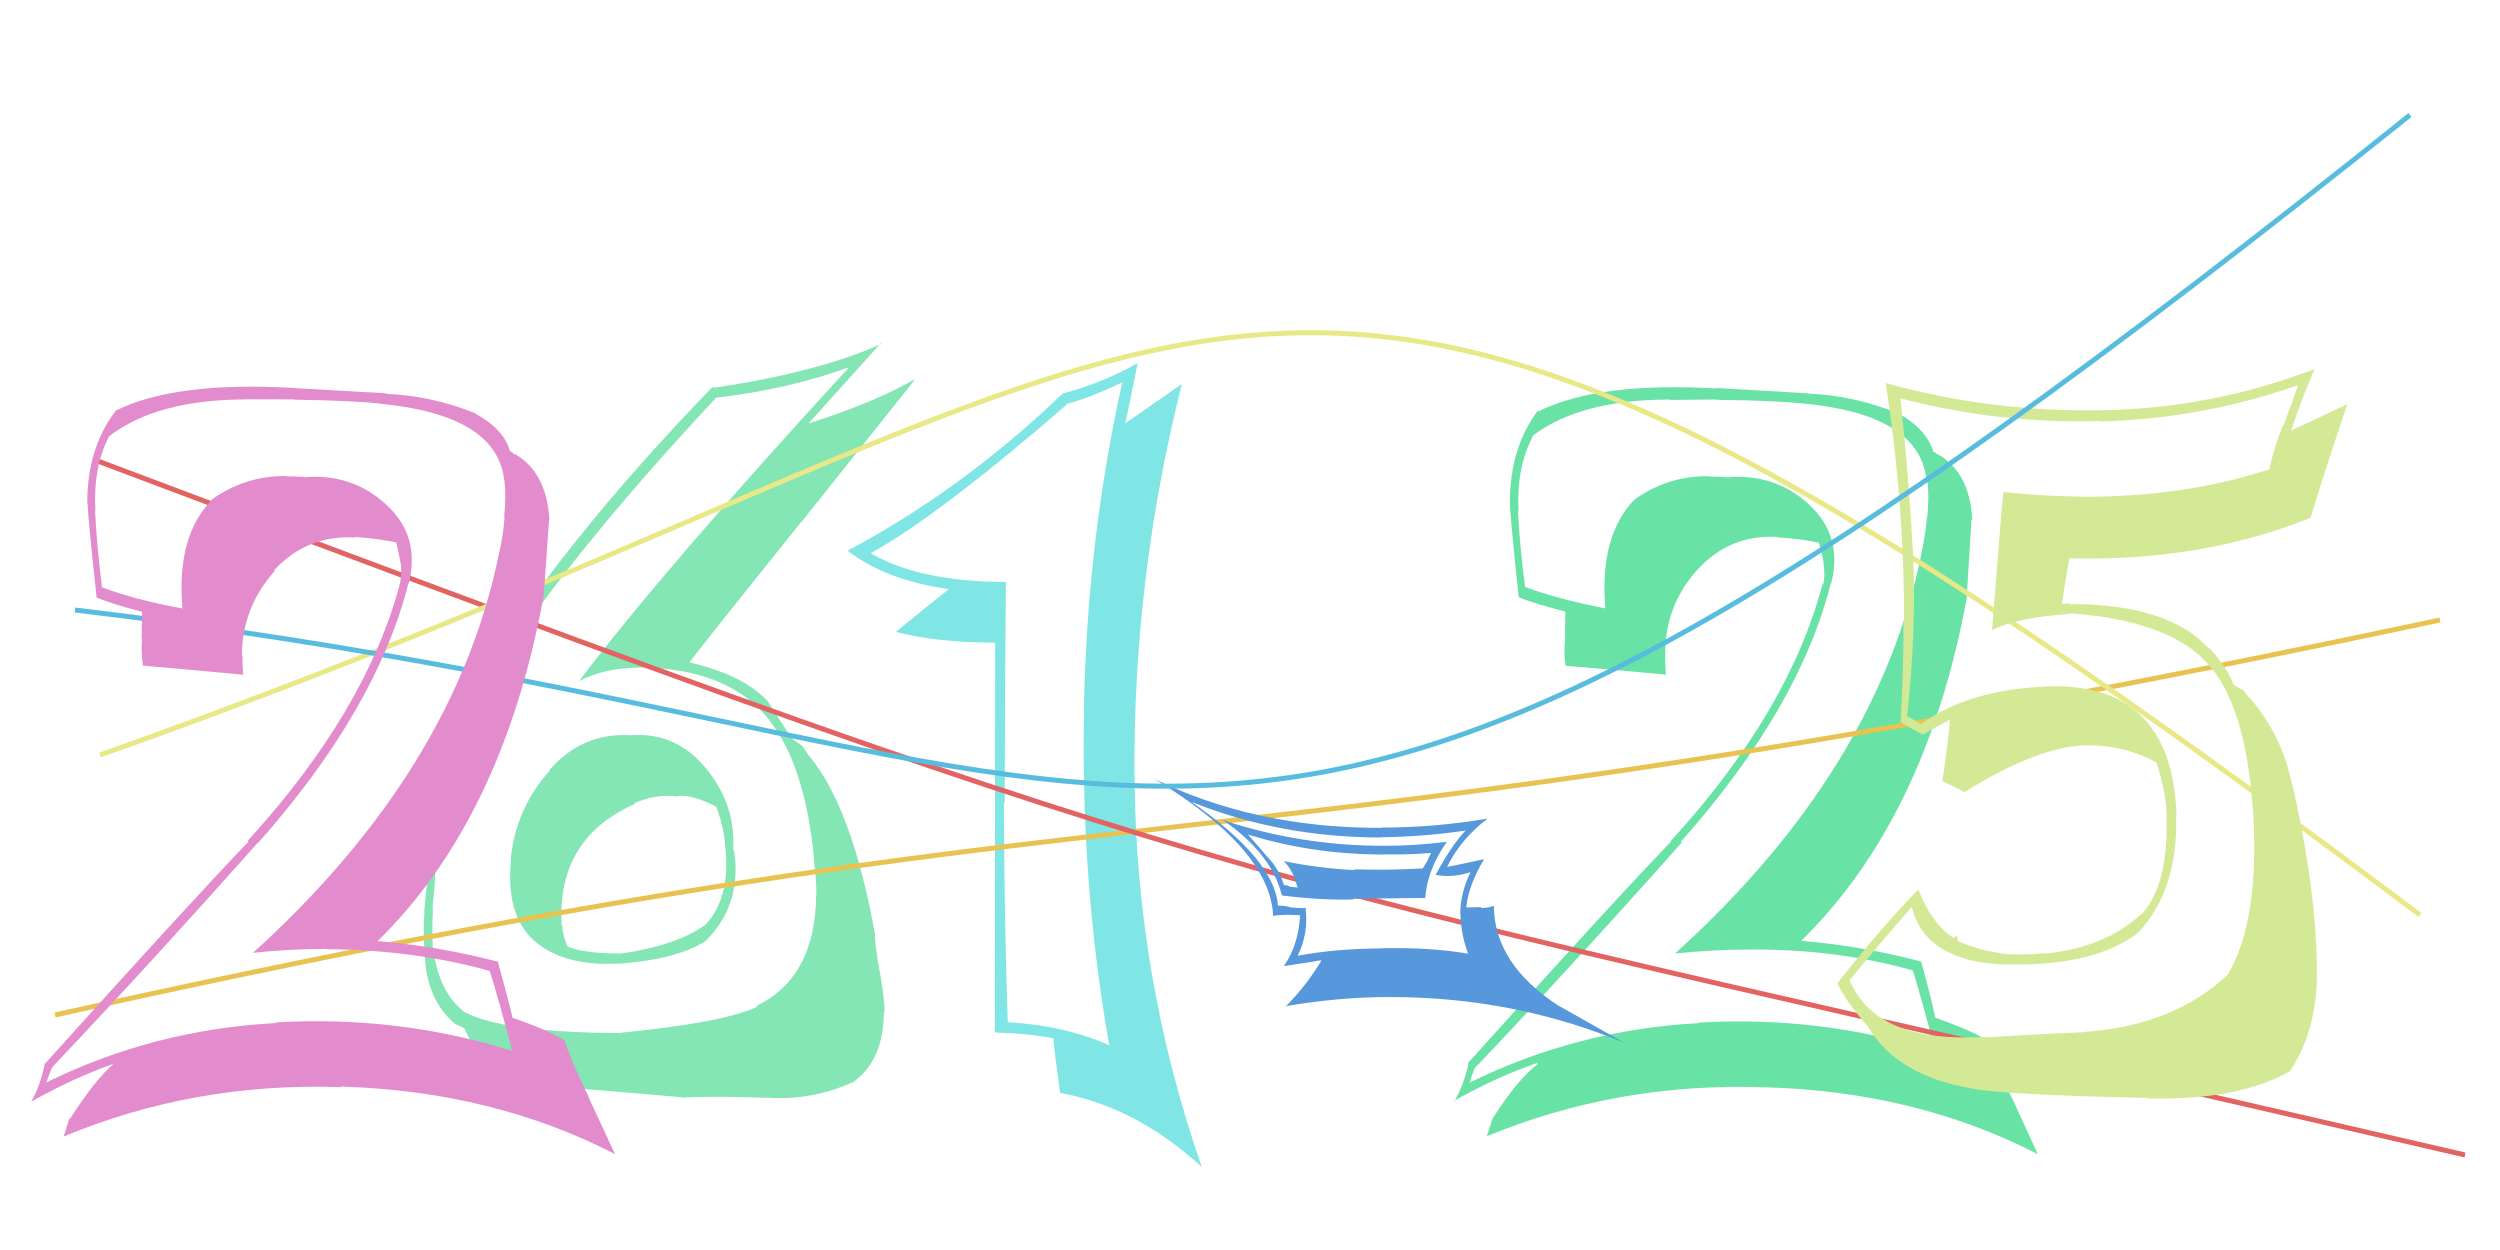 <svg xmlns="http://www.w3.org/2000/svg" width="500" height="250" viewBox="0,0,500,250"><path fill="#7fe5e5" d="M201.05 116.40L201.06 116.40L201.04 116.39Q183.87 116.34 174.08 110.63L174.22 110.77L174.10 110.65Q187.55 103.30 213.65 80.66L213.80 80.81L213.66 80.67Q217.60 79.71 224.53 76.45L224.62 76.53L224.47 76.39Q217.38 108.25 216.77 142.31L216.71 142.25L216.81 142.35Q216.12 176.34 221.83 208.97L221.92 209.05L221.95 209.09Q212.82 205.05 201.40 204.44L201.53 204.57L201.56 204.60Q200.80 182.22 200.80 160.40L200.89 160.49L200.94 160.54Q200.97 138.54 201.17 116.51ZM199.04 128.46L198.97 206.49L198.97 206.50Q205.67 206.67 210.77 207.69L210.73 207.66L210.65 207.57Q210.99 211.18 212.01 218.52L212.04 218.54L212.10 218.60Q227.33 221.40 240.38 233.43L240.51 233.55L240.35 233.40Q227.13 195.29 226.92 155.32L227.06 155.46L226.89 155.29Q226.61 115.44 236.40 76.69L236.42 76.71L236.45 76.75Q233.46 78.85 224.89 84.77L225.04 84.91L225.03 84.90Q225.92 80.69 227.55 72.53L227.60 72.59L227.60 72.59Q220.43 76.63 212.68 78.67L212.68 78.67L212.62 78.61Q192.56 97.91 169.51 110.14L169.48 110.11L169.40 110.04Q176.97 115.98 189.62 117.81L189.61 117.81L189.71 117.90Q186.13 120.65 179.20 126.36L179.30 126.46L179.24 126.40Q187.27 128.52 199.10 128.52L198.96 128.38Z"/><path fill="#84e5b5" d="M126.28 147.03L126.25 147.00L126.32 147.07Q116.47 146.40 109.84 154.05L109.84 154.04L109.94 154.14Q103.16 161.64 102.14 171.84L102.19 171.88L102.21 171.91Q101.07 183.01 106.89 188.21L106.85 188.17L106.72 188.04Q112.61 193.32 123.83 192.71L123.87 192.75L123.85 192.73Q135.10 191.95 141.02 188.28L141.02 188.28L141.02 188.28Q147.11 182.34 147.11 173.98L147.09 173.96L147.11 173.98Q147.15 171.98 146.75 169.94L146.67 169.87L146.63 169.83Q147.16 160.98 141.25 153.74L141.11 153.60L141.13 153.62Q135.26 146.43 126.29 147.04ZM123.94 206.49L123.97 206.51L124.07 206.61Q100.51 206.50 92.96 202.43L93.07 202.54L93.12 202.58Q87.62 198.51 86.60 189.33L86.48 189.22L86.55 189.29Q86.38 185.65 86.59 181.77L86.45 181.63L86.49 181.68Q87.06 176.34 87.06 173.89L87.20 174.02L87.17 174.00Q89.59 158.67 90.41 155.00L90.46 155.06L90.38 154.98Q92.74 144.49 97.23 136.95L97.35 137.06L97.35 137.07Q111.51 113.50 143.32 79.44L143.37 79.48L143.41 79.52Q157.64 77.84 169.47 73.56L169.55 73.64L169.60 73.69Q132.88 113.66 115.75 136.29L115.61 136.16L115.72 136.27Q120.94 133.53 127.87 133.53L127.94 133.60L127.82 133.48Q145.73 133.64 153.89 144.04L153.76 143.91L153.73 143.89Q160.97 152.76 162.81 171.73L162.86 171.78L162.73 171.65Q163.28 175.66 163.28 178.93L163.16 178.81L163.24 178.89Q163.11 195.48 151.28 201.19L151.36 201.28L151.44 201.35Q144.81 204.52 124.01 206.56ZM136.28 219.44L136.23 219.38L136.35 219.51Q143.15 219.17 153.75 219.57L153.79 219.61L153.73 219.55Q162.65 220.11 171.01 216.24L171.01 216.24L170.95 216.17Q176.78 211.81 176.78 202.22L176.81 202.25L176.94 202.38Q176.89 199.68 175.97 194.38L176.00 194.40L175.94 194.34Q174.96 188.98 174.96 186.53L174.97 186.54L174.95 186.52Q170.34 161.32 161.78 151.12L161.71 151.05L161.66 151.01Q161.33 150.47 160.51 149.24L160.47 149.20L158.99 148.12L158.49 147.83L158.48 147.83Q156.73 145.26 153.47 140.16L153.32 140.01L153.32 140.01Q148.43 134.92 137.83 132.47L137.82 132.47L137.86 132.50Q144.46 124.01 160.37 104.23L160.40 104.26L183.01 75.89L182.97 75.85Q174.65 80.58 161.80 84.66L161.83 84.69L161.77 84.62Q166.59 79.25 176.17 68.64L176.32 68.79L176.31 68.78Q163.48 74.51 142.68 77.57L142.65 77.53L142.50 77.39Q111.91 109.00 96.00 135.51L96.00 135.51L96.01 135.52Q87.89 149.02 84.83 182.46L84.92 182.55L84.90 182.53Q84.55 185.66 84.96 190.75L84.94 190.74L84.94 190.73Q85.24 200.00 91.15 204.90L91.29 205.04L91.10 204.85Q93.14 205.67 92.94 205.87L93.07 206.00L92.98 205.91Q95.01 210.79 99.29 213.04L99.35 213.09L99.42 213.16Q107.18 216.85 117.58 217.87L117.51 217.80L117.61 217.89Q117.52 217.81 136.28 219.44ZM134.95 159.17L134.96 159.17L135.06 159.27Q138.15 158.69 143.24 161.34L143.16 161.26L143.29 161.39Q145.06 166.42 145.06 169.89L145.12 169.95L145.12 169.95Q146.03 179.83 140.93 185.14L141.05 185.25L140.87 185.07Q135.31 189.10 124.10 190.73L124.00 190.63L124.07 190.71Q116.28 190.67 113.43 189.24L113.45 189.26L113.52 189.34Q112.47 186.85 112.47 185.22L112.47 185.22L112.35 185.11Q111.28 167.72 126.98 160.78L126.80 160.60L126.86 160.66Q130.94 158.83 135.02 159.24Z"/><path fill="#69e2a5" d="M382.49 194.09L382.61 194.21L382.60 194.20Q384.25 199.52 387.10 210.33L386.93 210.16L387.11 210.34Q364.36 203.09 339.69 204.52L339.70 204.53L339.79 204.62Q315.24 205.97 293.82 216.58L293.85 216.60L293.89 216.65Q295.05 212.91 295.26 213.32L295.30 213.36L295.25 213.32Q315.32 192.19 336.33 168.53L336.33 168.53L336.16 168.36Q359.86 141.68 366.18 116.60L366.17 116.59L366.25 116.68Q368.64 107.23 361.81 100.91L361.82 100.92L361.79 100.89Q355.03 94.65 345.45 95.46L345.36 95.37L345.45 95.46Q343.67 95.31 341.83 95.31L341.76 95.24L341.76 95.24Q333.49 95.13 326.76 100.02L326.77 100.03L326.77 100.03Q319.84 107.38 321.07 121.66L321.23 121.82L321.10 121.69Q311.47 119.81 304.94 117.36L305.06 117.48L305.04 117.46Q304.00 109.89 303.59 102.14L303.68 102.23L303.70 102.25Q303.28 93.47 306.54 87.35L306.49 87.29L306.42 87.22Q316.03 79.91 333.98 79.91L334.06 79.99L343.35 79.90L343.42 79.97Q355.59 80.11 360.69 80.73L360.72 80.75L360.66 80.69Q383.87 82.90 385.30 95.95L385.33 95.98L385.48 96.13Q385.86 99.17 385.46 103.45L385.32 103.31L385.38 103.38Q385.13 106.79 384.31 110.46L384.42 110.57L384.34 110.49Q375.61 153.97 335.03 190.68L335.04 190.69L335.04 190.70Q342.62 189.91 349.96 189.91L349.99 189.94L349.96 189.91Q367.15 189.77 382.45 194.05ZM379.56 82.67L379.49 82.60L379.55 82.65Q370.92 79.13 361.74 78.72L361.69 78.67L343.28 77.59L343.39 77.70Q319.59 76.33 307.76 82.25L307.68 82.17L307.61 82.09Q301.98 89.52 301.98 100.53L302.02 100.57L301.97 100.52Q302.12 104.34 303.75 119.43L303.74 119.42L303.80 119.48Q306.58 120.63 312.90 122.27L313.06 122.42L313.01 127.88L313.04 127.90Q312.70 130.22 313.11 133.08L313.24 133.21L313.20 133.17Q319.84 133.69 333.10 134.91L333.25 135.07L333.20 135.02Q333.03 133.01 333.03 131.18L333.07 131.22L333.05 131.20Q332.89 121.25 339.42 114.01L339.51 114.09L339.43 114.01Q345.97 106.79 355.55 107.40L355.71 107.56L355.64 107.49Q359.74 107.71 363.82 108.53L363.69 108.40L363.76 108.47Q364.35 110.49 364.76 112.73L364.72 112.69L364.70 112.67Q365.06 115.07 364.65 116.91L364.57 116.83L364.51 116.77Q357.82 142.30 334.16 168.20L334.24 168.27L334.24 168.28Q322.72 180.21 293.56 212.64L293.65 212.73L293.70 212.78Q292.66 217.25 290.83 220.31L290.68 220.16L290.72 220.20Q299.22 215.45 307.38 212.60L307.48 212.69L307.57 212.79Q303.61 215.76 298.51 223.71L298.55 223.75L298.50 223.70Q297.93 225.57 297.31 227.41L297.36 227.45L297.21 227.31Q323.46 216.44 352.83 217.46L352.67 217.30L352.82 217.45Q383.19 218.25 407.66 230.89L407.52 230.75L402.33 219.44L402.27 219.38Q398.87 212.31 397.44 208.03L397.47 208.05L397.42 208.00Q393.58 205.80 387.05 203.55L386.94 203.44L387.06 203.56Q386.28 199.72 384.24 192.37L384.07 192.21L384.14 192.28Q372.25 189.16 360.01 188.14L360.11 188.24L360.14 188.26Q385.21 163.77 393.37 119.52L393.34 119.49L394.30 103.93L394.45 104.09Q394.04 94.49 387.51 90.82L387.42 90.73L387.29 90.81L387.22 90.73Q387.08 90.39 386.68 90.39L386.59 90.31L386.70 90.41Q385.35 85.80 379.43 82.54Z"/><path d="M11 203 C235 153,234 178,488 124" stroke="#e9c352" fill="none"/><path d="M19 92 C263 184,235 171,493 231" stroke="#e36262" fill="none"/><path d="M20 151 C263 65,243 2,484 183" stroke="#e8e887" fill="none"/><path fill="#d4e995" d="M397.16 207.47L397.00 207.31L397.06 207.37Q375.35 208.70 370.04 196.26L369.90 196.12L369.88 196.10Q373.97 191.01 382.33 181.42L382.30 181.39L382.38 181.47Q385.08 192.33 401.19 192.94L401.26 193.01L401.13 192.89Q419.32 193.33 428.09 186.19L428.01 186.11L428.02 186.12Q435.64 177.63 435.23 163.15L435.15 163.07L435.31 163.23Q434.47 136.08 408.77 137.30L408.72 137.25L408.80 137.33Q393.61 138.05 384.23 144.78L384.20 144.75L382.46 143.82L381.43 143.20L381.43 143.20Q383.26 126.27 382.65 111.59L382.57 111.51L382.65 111.58Q381.94 97.41 380.10 79.67L380.07 79.64L380.10 79.67Q399.72 84.81 420.12 84.20L420.09 84.17L420.20 84.29Q440.47 83.75 459.64 77.02L459.64 77.02L456.65 85.25L456.55 85.15Q454.91 89.21 453.89 93.70L454.06 93.87L453.99 93.81Q437.31 99.36 416.51 99.36L416.49 99.34L416.48 99.33Q408.63 99.23 400.67 98.41L400.77 98.50L400.67 98.41Q400.26 102.07 398.42 125.93L398.58 126.09L398.49 126.00Q403.00 123.58 414.01 122.76L413.96 122.71L413.91 122.66Q434.09 124.07 441.84 133.05L441.82 133.03L441.67 132.88Q449.12 141.15 450.55 161.75L450.48 161.67L450.59 161.79Q452.02 184.22 445.49 195.03L445.34 194.87L445.47 195.01Q434.62 205.16 416.87 206.38L416.83 206.34L416.92 206.43Q411.42 206.64 397.15 207.46ZM429.56 219.68L429.44 219.56L429.58 219.70Q447.91 220.09 458.11 214.17L458.15 214.21L458.07 214.14Q463.38 205.99 463.38 194.77L463.44 194.82L463.38 194.77Q463.41 178.28 458.31 156.25L458.17 156.11L458.23 156.17Q456.28 146.88 449.75 139.33L449.67 139.25L449.97 139.75L448.68 138.05L446.90 137.09L446.76 136.95Q445.18 133.13 441.71 129.45L441.67 129.41L441.72 129.67L441.66 129.60Q433.68 120.81 413.90 120.81L413.75 120.66L412.44 120.78L412.38 120.72Q412.82 117.69 413.84 111.78L413.81 111.75L413.74 111.68Q440.48 112.32 462.10 103.55L462.13 103.58L462.12 103.57Q464.35 96.00 469.44 80.91L469.40 80.87L458.29 86.07L458.25 86.04Q460.27 79.90 462.93 73.78L462.86 73.71L462.94 73.80Q442.45 81.65 420.42 82.06L420.27 81.90L420.40 82.03Q398.21 82.48 377.00 76.57L377.19 76.76L377.16 76.73Q380.82 100.37 380.82 124.03L380.74 123.95L380.71 123.93Q380.73 134.15 380.12 144.34L380.19 144.41L380.20 144.42Q381.49 145.30 384.55 146.93L384.73 147.12L384.56 146.94Q386.47 145.79 389.93 143.96L389.98 144.00L389.99 144.01Q389.70 148.00 388.47 156.16L388.46 156.14L388.58 156.27Q390.84 157.30 393.08 158.52L392.90 158.35L392.96 158.40Q407.86 149.04 417.86 149.04L417.80 148.99L417.90 149.08Q425.02 149.06 431.34 152.53L431.44 152.63L431.29 152.47Q433.13 157.99 433.33 163.09L433.41 163.17L433.29 163.05Q433.78 177.00 428.28 182.91L428.33 182.97L428.20 182.84Q421.01 189.52 408.98 190.74L408.95 190.71L408.88 190.63Q403.84 191.11 400.17 190.70L400.12 190.65L400.09 190.62Q395.62 190.02 391.54 188.19L391.57 188.22L391.42 187.05L390.74 187.59L390.76 187.62Q386.46 184.95 383.61 177.81L383.70 177.90L383.68 177.88Q376.40 185.29 367.43 196.71L367.58 196.86L367.55 196.82Q369.13 200.24 373.62 205.34L373.72 205.45L373.58 205.31Q379.26 215.06 394.35 217.71L394.53 217.89L394.33 217.70Q400.71 218.97 429.47 219.59Z"/><path fill="#5698db" d="M238.42 160.42L238.57 160.58L238.41 160.42Q256.10 167.50 276.29 167.50L276.14 167.35L276.24 167.45Q284.70 167.35 293.06 166.12L293.16 166.22L293.10 166.16Q290.62 168.58 287.15 174.90L287.31 175.05L287.24 174.98Q290.53 175.62 294.20 174.40L294.10 174.30L294.15 174.35Q292.05 178.57 292.05 182.86L292.20 183.00L292.09 182.89Q292.19 186.87 293.62 190.74L293.51 190.64L293.61 190.73Q286.00 189.44 276.41 189.65L276.45 189.69L276.45 189.68Q267.11 189.72 259.56 191.15L259.53 191.13L259.54 191.13Q261.73 186.79 261.11 181.49L261.12 181.50L261.21 181.58Q259.67 181.68 258.45 181.47L258.45 181.48L258.56 181.59Q257.29 181.13 255.65 181.13L255.53 181.00L255.59 181.06Q254.86 171.97 238.54 160.55ZM256.51 179.12L256.42 179.04L256.49 179.11Q264.62 180.10 270.73 179.89L270.77 179.93L270.61 179.76Q284.92 179.59 284.92 179.59L284.99 179.66L285.03 179.71Q285.42 173.98 289.30 168.47L289.29 168.47L289.21 168.38Q283.05 169.16 276.73 169.16L276.84 169.27L276.72 169.16Q260.20 169.16 244.70 164.06L244.80 164.16L244.85 164.20Q254.30 170.80 256.34 178.96ZM254.52 183.05L254.50 183.03L254.65 183.18Q256.35 182.84 260.02 183.04L260.07 183.09L260.02 183.04Q259.68 189.03 256.83 193.11L256.93 193.22L256.92 193.20Q264.90 192.01 264.09 192.01L264.23 192.15L264.25 192.17Q261.18 197.25 257.10 201.33L257.13 201.36L257.02 201.25Q267.81 199.40 278.21 199.40L278.27 199.46L278.22 199.41Q302.91 199.43 324.94 208.60L324.92 208.59L311.82 201.19L311.90 201.27Q298.77 192.83 298.77 181.00L298.79 181.03L298.89 181.12Q297.72 181.59 296.29 181.59L296.12 181.42L293.34 181.49L293.25 181.41Q293.73 176.99 296.79 171.89L296.81 171.91L296.74 171.84Q294.60 172.35 289.50 173.37L289.50 173.37L289.45 173.31Q292.14 167.85 297.45 163.77L297.38 163.71L297.40 163.73Q286.95 165.52 276.14 165.52L276.17 165.54L276.20 165.57Q250.75 165.62 230.56 155.63L230.57 155.63L230.46 155.53Q254.02 169.71 254.63 183.17ZM259.39 177.32L259.58 177.50L257.99 177.35L258.04 177.39Q257.45 177.01 256.84 177.01L256.81 176.98L256.75 176.92Q255.87 174.00 253.83 171.75L253.79 171.72L249.58 166.89L249.58 166.89Q262.37 170.91 277.05 170.91L277.08 170.94L277.01 170.87Q281.61 170.98 286.30 170.58L286.24 170.52L285.39 172.32L284.53 173.70L284.51 173.68Q277.77 174.08 270.83 173.87L270.89 173.93L270.98 174.02Q263.68 173.65 256.74 172.22L256.85 172.33L256.87 172.35Q258.65 174.13 259.46 177.39Z"/><path d="M15 122 C251 150,236 220,482 23" stroke="#58bcde" fill="none"/><path fill="#e38ccd" d="M97.89 194.06L97.92 194.10L97.92 194.10Q99.62 199.46 102.47 210.27L102.44 210.24L102.37 210.17Q79.76 203.06 55.08 204.48L55.20 204.61L55.20 204.61Q30.62 205.93 9.21 216.53L9.24 216.57L9.25 216.57Q10.49 212.92 10.70 213.33L10.73 213.36L10.62 213.25Q30.65 192.09 51.66 168.43L51.66 168.43L51.71 168.49Q75.36 141.76 81.68 116.67L81.66 116.65L81.74 116.73Q84.14 107.30 77.31 100.98L77.33 101.01L77.28 100.95Q70.45 94.64 60.87 95.45L60.90 95.48L60.79 95.37Q59.06 95.27 57.22 95.27L57.22 95.28L57.15 95.21Q48.93 95.14 42.20 100.03L42.35 100.19L42.26 100.09Q35.26 107.37 36.48 121.64L36.57 121.73L36.55 121.71Q27.04 119.95 20.51 117.50L20.53 117.52L20.40 117.39Q19.42 109.89 19.01 102.14L18.95 102.07L19.08 102.21Q18.59 93.35 21.85 87.23L21.81 87.19L21.85 87.23Q31.43 79.88 49.37 79.88L49.35 79.85L58.75 79.88L58.81 79.94Q71.03 80.12 76.13 80.74L76.16 80.77L76.15 80.76Q99.42 83.02 100.85 96.07L100.80 96.02L100.90 96.12Q101.24 99.12 100.84 103.40L100.77 103.33L100.91 103.47Q100.66 106.90 99.85 110.57L99.87 110.59L99.83 110.55Q91.05 153.98 50.46 190.69L50.42 190.65L50.37 190.59Q57.91 189.78 65.25 189.78L65.29 189.81L65.32 189.84Q82.75 189.94 98.05 194.22ZM95.00 82.68L94.82 82.50L94.93 82.60Q86.39 79.17 77.21 78.76L77.10 78.65L58.73 77.61L58.71 77.59Q34.92 76.23 23.09 82.15L23.02 82.08L23.13 82.19Q17.45 89.56 17.45 100.57L17.45 100.57L17.49 100.61Q17.70 104.50 19.33 119.59L19.21 119.46L19.17 119.42Q22.11 120.73 28.43 122.36L28.42 122.35L28.32 127.76L28.41 127.85Q28.18 130.27 28.59 133.13L28.69 133.23L28.60 133.13Q35.28 133.70 48.54 134.93L48.63 135.02L48.64 135.03Q48.48 133.03 48.48 131.20L48.41 131.13L48.37 131.08Q48.46 121.39 54.99 114.15L54.86 114.02L54.85 114.01Q61.50 106.90 71.09 107.51L71.04 107.46L70.98 107.40Q75.11 107.65 79.19 108.47L79.21 108.49L79.28 108.56Q79.71 110.42 80.12 112.67L80.14 112.69L80.15 112.70Q80.38 114.97 79.97 116.80L79.95 116.78L79.97 116.80Q73.20 142.25 49.54 168.15L49.62 168.23L49.71 168.32Q38.21 180.27 9.04 212.70L9.10 212.76L8.97 212.62Q8.08 217.24 6.24 220.30L6.17 220.22L6.27 220.32Q14.75 215.55 22.91 212.69L22.90 212.69L22.85 212.63Q19.10 215.82 14.00 223.77L13.84 223.61L13.87 223.64Q13.32 225.54 12.71 227.38L12.69 227.35L12.67 227.33Q38.86 216.41 68.22 217.43L68.09 217.29L68.11 217.31Q98.58 218.21 123.05 230.85L122.98 230.78L117.67 219.36L117.77 219.45Q114.29 212.30 112.86 208.01L112.83 207.98L112.86 208.01Q108.99 205.78 102.47 203.54L102.48 203.55L102.52 203.59Q101.59 199.60 99.55 192.26L99.65 192.36L99.66 192.37Q87.76 189.24 75.53 188.22L75.50 188.20L75.53 188.22Q100.53 163.67 108.69 119.41L108.72 119.44L109.81 104.01L109.89 104.09Q109.38 94.41 102.86 90.74L102.96 90.84L102.68 90.77L102.71 90.80Q102.40 90.28 102.00 90.28L101.99 90.28L101.99 90.28Q100.89 85.92 94.98 82.66Z"/></svg>